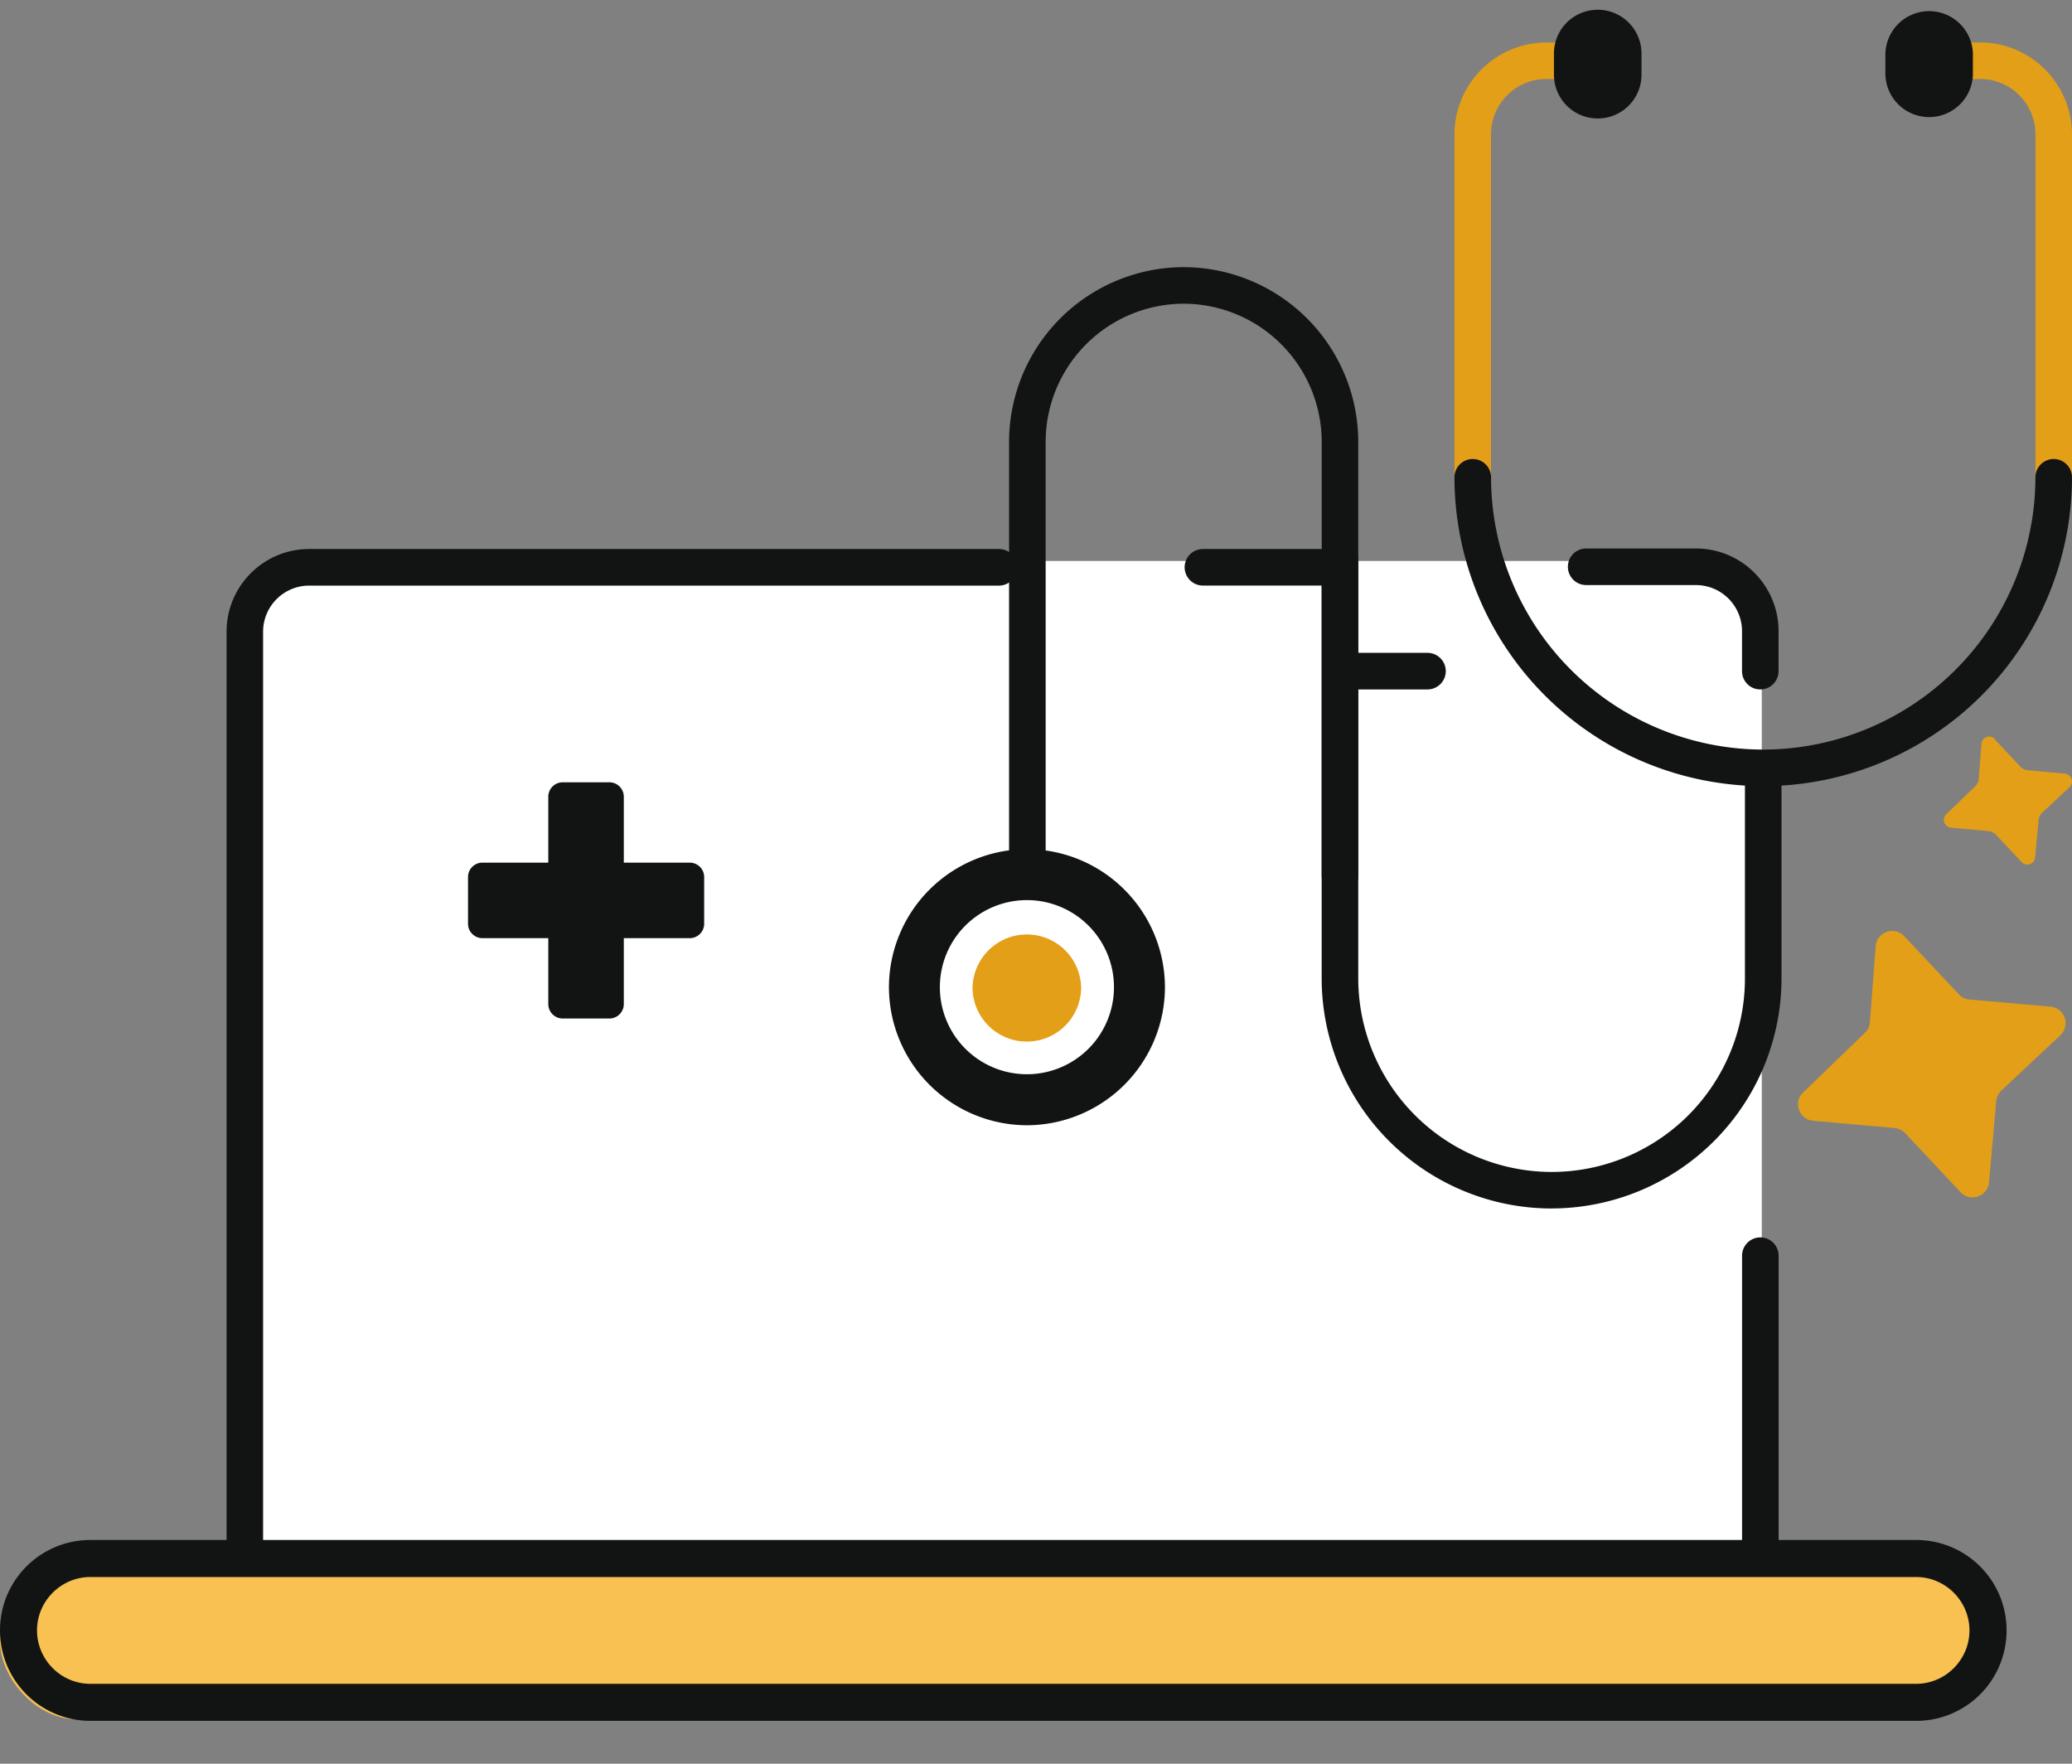 <svg xmlns="http://www.w3.org/2000/svg" width="47" height="40" fill="none" viewBox="0 0 47 40"><rect x="0" y="0" width="47" height="40" fill="#808080" stroke="none"/><path fill="#E39F17" d="m43.187 21.224 1.25 1.33a.38.38 0 0 0 .243.115l1.834.162a.375.375 0 0 1 .22.649l-1.34 1.258a.381.381 0 0 0-.113.243l-.163 1.834a.375.375 0 0 1-.649.22l-1.257-1.34a.38.38 0 0 0-.244-.113l-1.842-.163c-.316-.032-.454-.422-.227-.64l1.404-1.356a.38.38 0 0 0 .113-.243l.13-1.72c.025-.325.422-.463.65-.228l-.009-.008ZM45.247 16.767l.6.64s.073.05.114.058l.876.08c.154.017.22.203.105.309l-.64.6s-.05.073-.057.114l-.081.876a.178.178 0 0 1-.309.106l-.6-.641s-.073-.049-.114-.057l-.884-.081a.178.178 0 0 1-.106-.308l.674-.65s.048-.073.056-.113l.065-.828c.008-.154.203-.227.309-.105h-.008Z"/><path fill="#fff" d="M5.543 35.35V14.675a1.95 1.95 0 0 1 1.953-1.952H38.01a1.95 1.95 0 0 1 1.953 1.952V35.35H5.543Z"/><path fill="#fff" d="M37.465 28.685v4.092c0 .229-.186.414-.415.414H8.466a.414.414 0 0 1-.414-.414v-17.14c0-.229.185-.414.414-.414h28.999v13.462Z"/><path fill="#121414" d="M32.38 15.636H30.7a.414.414 0 1 1 0-.83h1.68a.414.414 0 1 1 0 .83Z"/><path fill="#fff" d="M20.741 22.389a2.556 2.556 0 0 0 2.553 2.553 2.556 2.556 0 0 0 2.553-2.553 2.556 2.556 0 0 0-2.553-2.553 2.556 2.556 0 0 0-2.553 2.553Z"/><path fill="#121414" d="M23.294 25.52a3.138 3.138 0 0 1-3.13-3.131 3.138 3.138 0 0 1 3.13-3.131 3.138 3.138 0 0 1 3.131 3.13 3.138 3.138 0 0 1-3.13 3.132Zm0-5.106a1.974 1.974 0 1 0 0 3.949 1.974 1.974 0 0 0 0-3.949Z"/><path fill="#E39F17" d="M22.06 22.39a1.232 1.232 0 1 0 2.464.001 1.232 1.232 0 0 0-2.463-.002Z"/><path fill="#121414" d="M13.823 17.742h-1.058a.327.327 0 0 0-.328.328v4.702c0 .18.147.327.328.327h1.058c.18 0 .327-.147.327-.327V18.07a.327.327 0 0 0-.327-.328Z"/><path fill="#121414" d="M15.646 19.564h-4.703a.327.327 0 0 0-.327.328v1.058c0 .18.147.327.328.327h4.702c.18 0 .327-.146.327-.327v-1.058a.327.327 0 0 0-.327-.328Z"/><path fill="#121414" d="m38.468 37.25-31.453-.044a1.876 1.876 0 0 1-1.876-1.877V14.328c0-1.037.84-1.877 1.876-1.877H22.66a.414.414 0 1 1 0 .83H7.015c-.578 0-1.047.468-1.047 1.047v21.001c0 .578.469 1.047 1.047 1.047l31.453.044a1.039 1.039 0 0 0 1.048-1.047v-6.895a.414.414 0 1 1 .829 0v6.895c0 .502-.197.97-.557 1.33-.36.36-.829.546-1.33.546h.01ZM39.93 15.636a.414.414 0 0 1-.415-.414v-.906c0-.578-.47-1.047-1.047-1.047H35.98a.414.414 0 1 1 0-.83h2.488c1.036 0 1.876.84 1.876 1.877v.905c0 .23-.186.415-.415.415ZM30.297 13.28h-3.011a.414.414 0 1 1 0-.829h3.01a.414.414 0 1 1 0 .83Z"/><path fill="#E39F17" d="M33.407 11.24a.414.414 0 0 1-.415-.415V3.047A2.09 2.09 0 0 1 35.076.963h.796a.414.414 0 1 1 0 .829h-.796c-.687 0-1.255.556-1.255 1.255v7.768c0 .229-.185.414-.414.414v.011ZM46.586 11.24a.414.414 0 0 1-.415-.415V3.047c0-.688-.556-1.255-1.255-1.255h-.872a.414.414 0 1 1 0-.83h.872A2.09 2.09 0 0 1 47 3.048v7.768c0 .229-.185.414-.414.414v.011Z"/><path fill="#121414" d="M39.996 17.829a7.012 7.012 0 0 1-7.004-7.004.414.414 0 1 1 .83 0A6.183 6.183 0 0 0 39.995 17a6.183 6.183 0 0 0 6.175-6.175.414.414 0 1 1 .83 0 7.012 7.012 0 0 1-7.005 7.004ZM37.235 1.214a.993.993 0 0 0-1.986 0v.48a.993.993 0 0 0 1.986 0v-.48ZM44.752 1.214a.993.993 0 0 0-1.985 0v.48a.993.993 0 0 0 1.985 0v-.48Z"/><path fill="#121414" d="M35.195 27.408a5.222 5.222 0 0 1-5.215-5.215v-9.47a.414.414 0 1 1 .83 0v9.47a4.393 4.393 0 0 0 4.385 4.386 4.386 4.386 0 0 0 4.386-4.386V17.73a.414.414 0 1 1 .83 0v4.462a5.222 5.222 0 0 1-5.216 5.215Z"/><path fill="#121414" d="M30.396 20.274a.414.414 0 0 1-.415-.414v-9.841a3.138 3.138 0 0 0-3.131-3.131 3.138 3.138 0 0 0-3.131 3.13v9.842a.414.414 0 1 1-.83 0v-9.841a3.967 3.967 0 0 1 3.96-3.96 3.967 3.967 0 0 1 3.961 3.96v9.84c0 .23-.185.415-.414.415Z"/><path fill="#fff" d="M43.464 35.352H2.051c-.904 0-1.637.73-1.637 1.63 0 .901.733 1.632 1.637 1.632h41.413c.904 0 1.637-.73 1.637-1.631s-.733-1.631-1.637-1.631Z"/><rect width="45.237" height="3.525" y="35.471" fill="#F8C152" rx="1.762"/><path fill="#121414" d="M43.465 39.028H2.05A2.049 2.049 0 0 1 0 36.977c0-1.135.916-2.051 2.051-2.051h41.414c1.134 0 2.051.916 2.051 2.05a2.049 2.049 0 0 1-2.051 2.052ZM2.05 35.766c-.665 0-1.21.545-1.21 1.21 0 .666.545 1.212 1.21 1.212h41.414c.665 0 1.21-.546 1.21-1.211 0-.666-.545-1.211-1.21-1.211H2.05Z"/></svg>